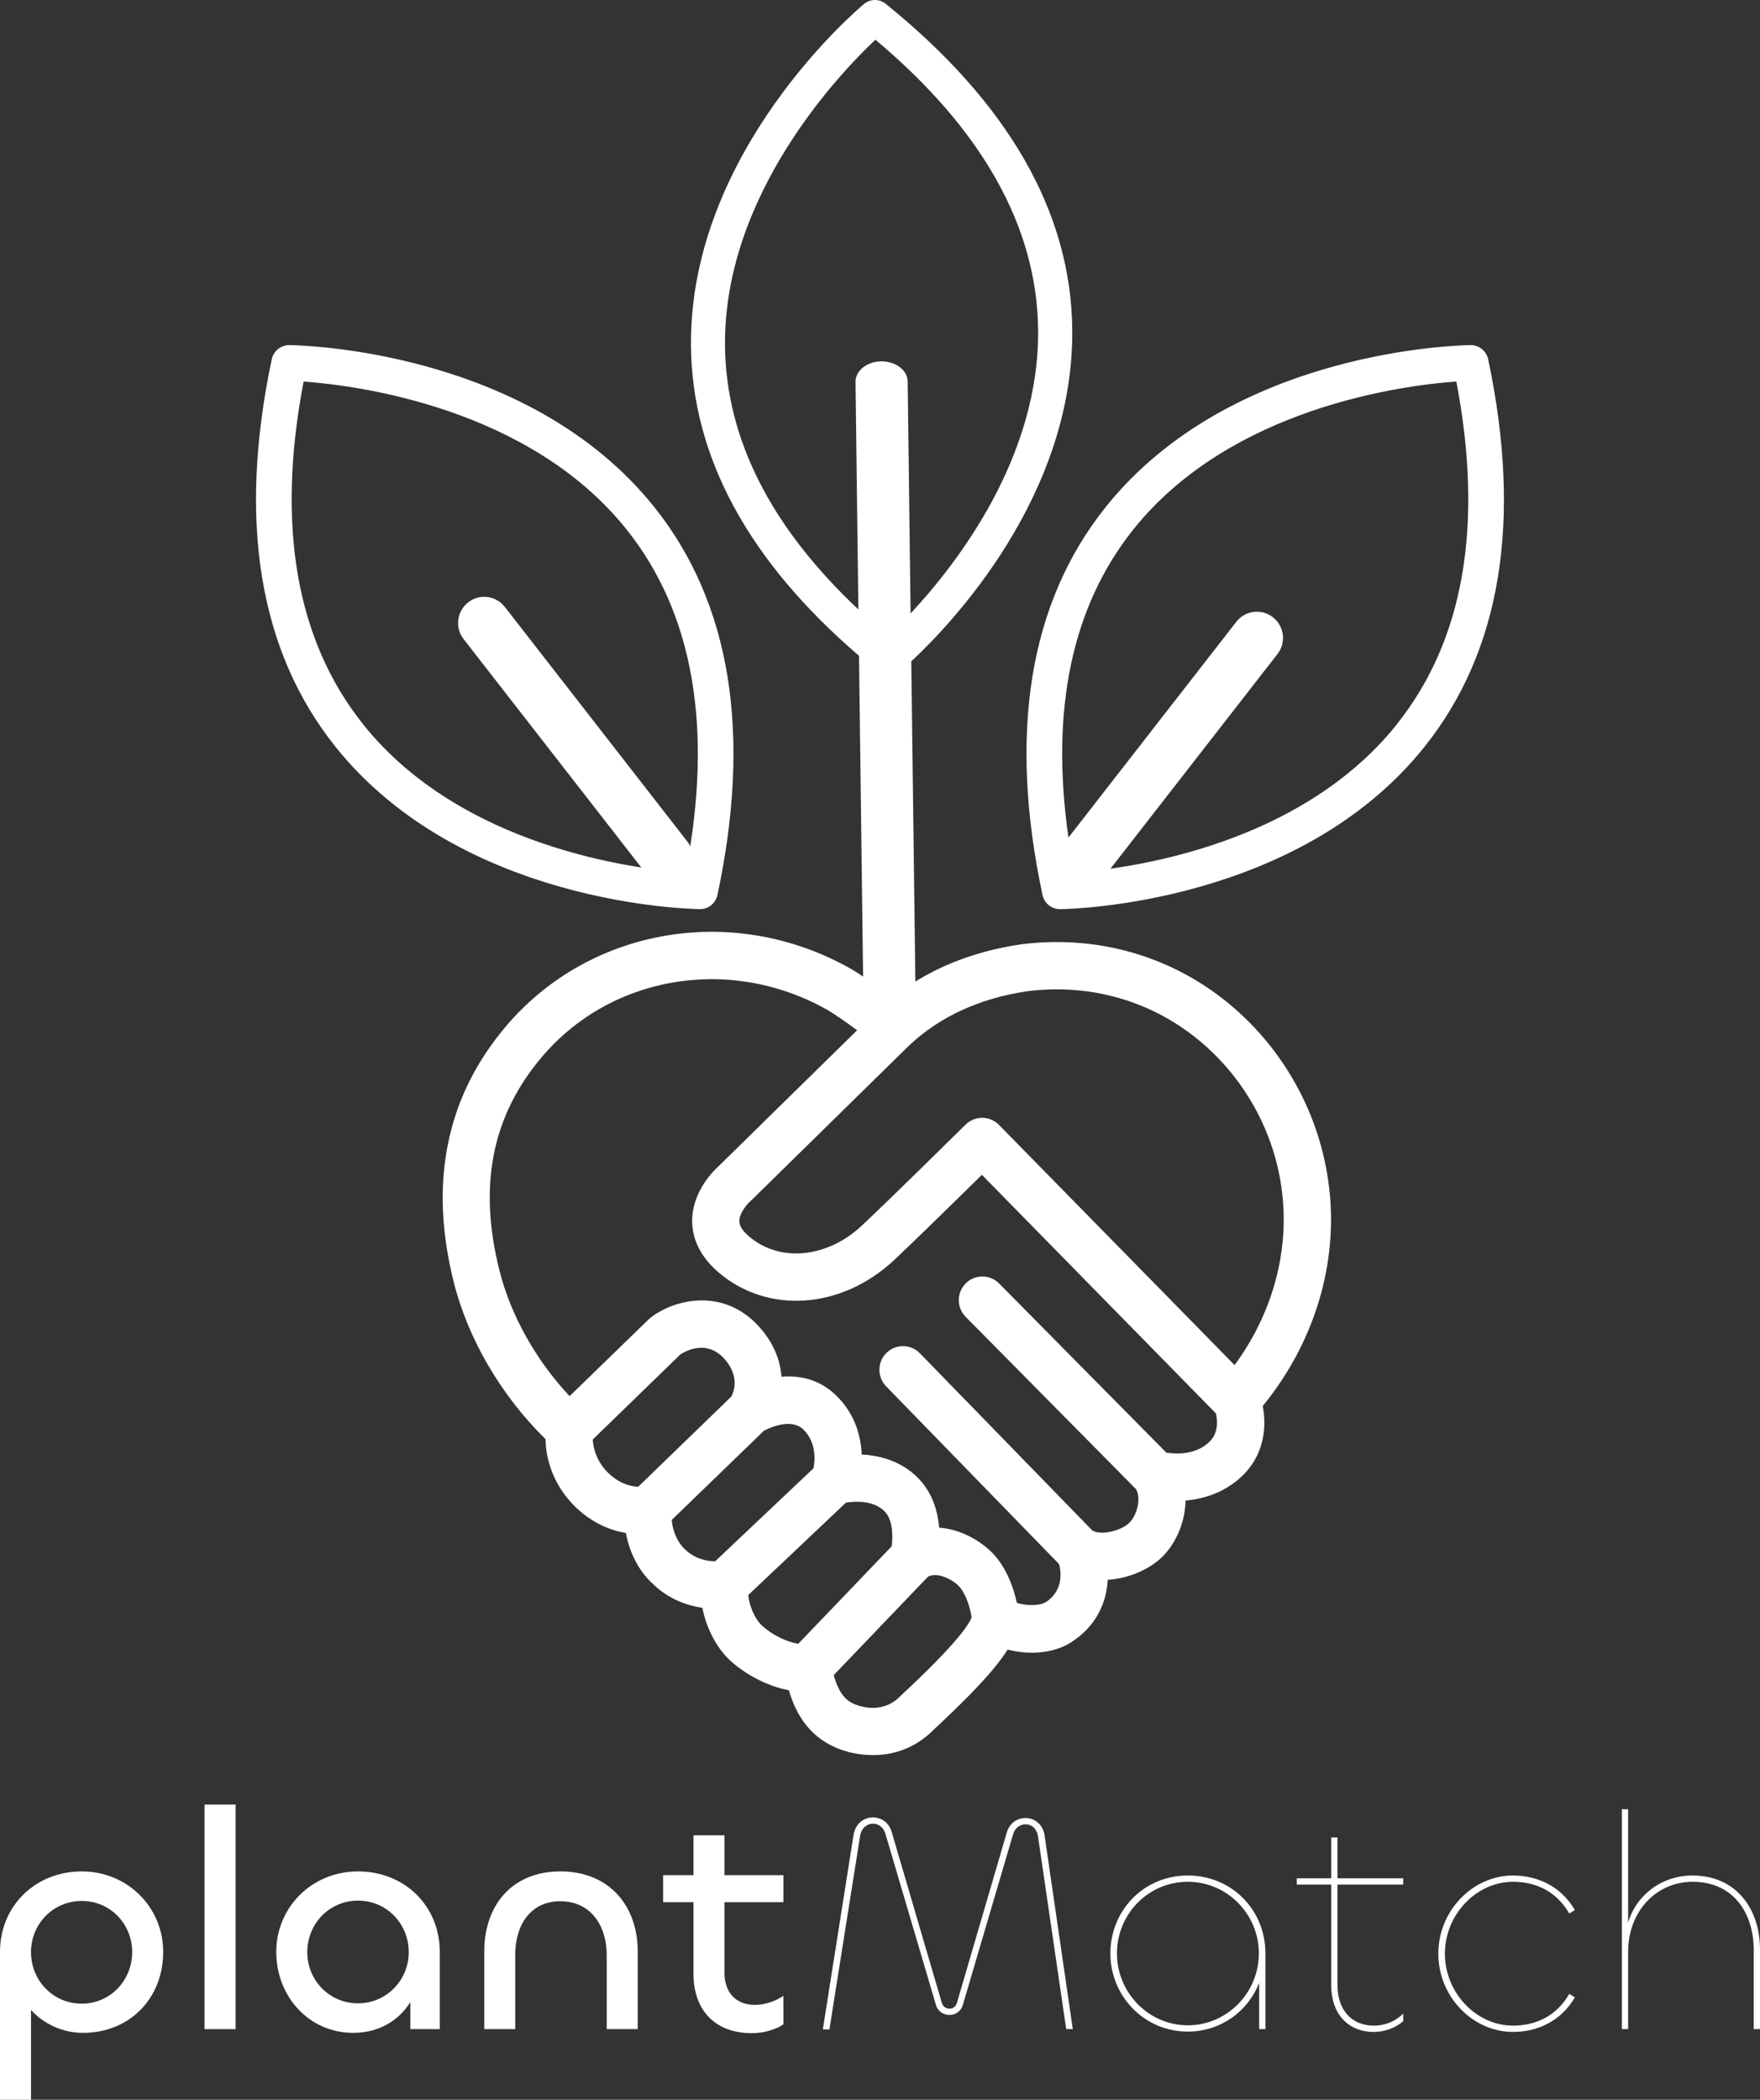 <svg width="109" height="130" viewBox="0 0 109 130" fill="none" xmlns="http://www.w3.org/2000/svg">
<rect x="0" y="0" width="109" height="130" fill="#333333" stroke="none"/>
<g clip-path="url(#clip0_9_147)">
<path d="M82.311 73.507C81.787 68.97 79.417 64.737 75.803 61.892C72.266 59.108 67.82 57.889 63.252 58.463C60.145 58.917 57.465 60.025 55.27 61.762C54.426 61.13 53.284 60.31 52.583 59.918C45.24 55.831 36.188 57.497 31.06 63.872C27.585 68.16 26.589 73.381 28.105 79.393C28.991 82.913 31.044 86.413 33.782 89.096C33.818 90.707 34.507 92.24 35.732 93.387C36.608 94.207 37.672 94.732 38.765 94.91C38.978 96.113 39.566 97.267 40.401 98.031C41.235 98.858 42.331 99.38 43.501 99.542C43.734 100.773 44.364 102.018 45.231 102.815C46.097 103.609 47.449 104.384 48.855 104.646C49.298 106.15 50.168 107.683 52.201 108.364C52.525 108.474 53.213 108.662 54.067 108.662C55.101 108.662 56.385 108.383 57.559 107.343C57.581 107.32 57.607 107.301 57.63 107.278C57.723 107.181 57.898 107.022 58.121 106.811C60.096 104.957 61.584 103.428 62.405 102.128C63.815 102.498 65.476 102.368 66.601 101.496C67.946 100.53 68.535 99.163 68.603 97.811C69.899 97.727 71.189 97.169 71.991 96.379C72.838 95.543 73.401 94.22 73.423 92.901C74.868 92.781 76.168 92.198 77.102 91.206C78.344 89.89 78.434 88.215 78.202 87.051C81.389 83.156 82.883 78.265 82.314 73.507H82.311ZM36.712 89.122L42.14 83.853C42.408 83.674 43.811 82.858 44.933 84.209C45.8 85.252 45.454 86.16 45.292 86.465L39.528 92.046C38.913 92.033 38.267 91.751 37.727 91.248C37.109 90.671 36.757 89.916 36.712 89.126V89.122ZM41.606 94.1L47.316 88.575C47.701 88.377 49.023 87.781 49.764 88.513C50.562 89.304 50.481 90.389 50.381 90.905L44.293 96.661C43.698 96.661 42.98 96.473 42.411 95.912C41.959 95.497 41.652 94.778 41.603 94.103L41.606 94.1ZM46.34 98.754L52.392 93.031C52.971 92.943 54.193 92.865 54.856 93.653C55.308 94.191 55.295 95.16 55.224 95.734L49.437 101.772C48.703 101.648 47.811 101.214 47.206 100.657C46.721 100.209 46.401 99.386 46.34 98.754ZM56.12 104.669C55.887 104.886 55.703 105.061 55.59 105.175C54.655 105.978 53.559 105.732 53.129 105.586C52.583 105.401 52.023 105.097 51.632 103.713L57.481 97.607C58.098 97.296 59.101 97.847 59.45 98.275C59.899 98.826 60.103 99.675 60.174 100.132C60.006 100.592 59.224 101.759 56.126 104.666L56.12 104.669ZM74.978 89.187C74.16 90.056 72.958 90.046 72.237 89.939L61.878 79.464C61.309 78.891 60.384 78.884 59.812 79.454C59.24 80.025 59.236 80.952 59.802 81.525L70.358 92.198C70.665 92.72 70.465 93.763 69.935 94.285C69.443 94.771 68.179 95.089 67.646 94.752L56.97 83.784C56.407 83.204 55.483 83.195 54.904 83.758C54.325 84.322 54.316 85.249 54.878 85.829L65.59 96.836C65.79 97.578 65.706 98.524 64.849 99.14C64.484 99.422 63.617 99.441 62.974 99.237C62.812 98.472 62.46 97.348 61.706 96.421C60.992 95.546 59.624 94.68 58.163 94.58C58.089 93.669 57.814 92.629 57.087 91.76C56.062 90.545 54.629 90.114 53.365 90.052C53.32 88.876 52.932 87.531 51.82 86.429C50.788 85.405 49.544 85.139 48.399 85.236C48.331 84.319 47.995 83.314 47.18 82.332C44.94 79.636 41.778 80.43 40.313 81.564C40.271 81.597 40.229 81.632 40.187 81.671L35.276 86.439C33.191 84.212 31.636 81.448 30.937 78.677C29.641 73.54 30.423 69.304 33.33 65.716C37.565 60.447 45.066 59.089 51.16 62.479C51.642 62.748 52.415 63.292 53.084 63.785L44.555 72.153C44.232 72.438 42.88 73.741 42.867 75.562C42.861 76.382 43.133 77.597 44.468 78.748C47.513 81.38 52.098 81.075 55.367 78.022C56.566 76.901 59.301 74.22 60.811 72.736L75.305 87.508C75.389 87.858 75.479 88.652 74.975 89.184L74.978 89.187ZM76.462 84.517L61.868 69.644C61.597 69.365 61.225 69.21 60.837 69.207H60.824C60.439 69.207 60.074 69.359 59.799 69.628C59.751 69.677 55.008 74.357 53.368 75.886C51.212 77.902 48.267 78.174 46.372 76.534C45.984 76.201 45.787 75.883 45.787 75.595C45.787 75.118 46.259 74.551 46.482 74.357C46.511 74.331 46.54 74.308 46.566 74.282L56.324 64.708C58.234 62.923 60.708 61.795 63.64 61.367C67.394 60.894 71.073 61.898 73.992 64.196C76.999 66.562 78.971 70.079 79.404 73.851C79.847 77.552 78.78 81.363 76.459 84.517H76.462Z" fill="white"/>
<path d="M66.407 20.421C66.343 13.161 62.457 6.372 54.849 0.233C54.458 -0.081 53.899 -0.078 53.514 0.243C53.071 0.613 42.69 9.402 42.793 21.406C42.854 28.277 46.353 34.727 53.2 40.602L53.456 60.68C53.465 61.373 54.186 61.931 55.072 61.931H55.088C55.981 61.924 56.699 61.354 56.689 60.654L56.437 40.946C58.849 38.7 66.498 30.753 66.407 20.418V20.421ZM56.217 23.623C56.207 22.926 55.486 22.375 54.584 22.372C53.692 22.379 52.974 22.949 52.984 23.649L53.161 37.734C47.733 32.633 44.956 27.152 44.901 21.403C44.814 12.059 51.998 4.547 54.215 2.457C60.843 8.018 64.231 14.059 64.293 20.431C64.367 28.29 59.317 34.846 56.395 37.98L56.214 23.626L56.217 23.623Z" fill="white"/>
<path d="M92.165 22.242C92.055 21.73 91.603 21.361 91.076 21.367C90.475 21.374 76.288 21.617 68.47 31.401C63.743 37.316 62.428 45.396 64.565 55.413C64.62 55.666 64.755 55.883 64.946 56.039C65.14 56.198 65.389 56.292 65.654 56.288C66.252 56.282 80.41 56.013 88.228 46.229C92.954 40.314 94.28 32.244 92.165 22.246V22.242ZM86.517 44.835C81.48 51.148 73.252 53.151 68.774 53.783L79.117 40.492C79.666 39.786 79.54 38.768 78.835 38.217C78.131 37.666 77.115 37.792 76.566 38.499L66.171 51.855C65.04 43.96 66.378 37.556 70.18 32.792C76.262 25.172 87.022 23.847 90.193 23.62C91.897 32.503 90.659 39.636 86.514 44.832L86.517 44.835Z" fill="white"/>
<path d="M43.343 56.285C42.745 56.279 28.587 56.01 20.769 46.225C16.043 40.311 14.717 32.241 16.831 22.242C16.941 21.73 17.394 21.361 17.921 21.367C18.522 21.374 32.709 21.617 40.527 31.401C45.253 37.316 46.569 45.396 44.432 55.413C44.377 55.666 44.241 55.883 44.051 56.039C43.86 56.194 43.608 56.292 43.343 56.288V56.285ZM22.48 44.835C28.561 52.454 39.295 53.796 42.463 54.029C44.187 45.13 42.958 37.987 38.816 32.795C32.735 25.175 21.975 23.85 18.804 23.623C17.1 32.507 18.338 39.64 22.483 44.835H22.48Z" fill="white"/>
<path d="M41.299 54.723C40.818 54.723 40.342 54.509 40.022 54.101L28.713 39.569C28.163 38.862 28.289 37.844 28.994 37.293C29.699 36.742 30.714 36.869 31.264 37.575L42.573 52.108C43.123 52.814 42.997 53.832 42.292 54.383C41.998 54.613 41.645 54.726 41.299 54.726V54.723Z" fill="white"/>
<path d="M0 130V120.841C0 118.002 2.192 115.863 5.063 115.863C7.934 115.863 10.107 118.119 10.107 120.841C10.107 123.719 8.031 125.858 5.141 125.858C3.86 125.858 2.696 125.294 1.92 124.439V130H0ZM8.186 120.861C8.186 119.111 6.828 117.691 5.063 117.691C3.298 117.691 1.92 119.111 1.92 120.861C1.92 122.611 3.278 124.05 5.063 124.05C6.848 124.05 8.186 122.591 8.186 120.861Z" fill="white"/>
<path d="M14.588 111.724V125.628H12.667V111.724H14.588Z" fill="white"/>
<path d="M17.109 120.841C17.109 118.119 19.282 115.863 22.172 115.863C25.063 115.863 27.235 118.002 27.235 120.841V125.625H25.412V123.952C24.694 125.119 23.433 125.858 21.881 125.858C19.127 125.858 17.109 123.602 17.109 120.841ZM25.315 120.861C25.315 119.111 23.957 117.672 22.172 117.672C20.388 117.672 19.03 119.111 19.03 120.861C19.03 122.611 20.407 124.03 22.172 124.03C23.938 124.03 25.315 122.591 25.315 120.861Z" fill="white"/>
<path d="M31.91 121.016V125.625H29.99V120.822C29.99 118.041 31.639 115.863 34.704 115.863C37.769 115.863 39.495 118.041 39.495 120.802V125.625H37.575V121.036C37.575 119.247 36.605 117.71 34.704 117.71C32.803 117.71 31.91 119.247 31.91 121.016Z" fill="white"/>
<path d="M42.948 122.202V117.769H41.067V116.096H42.948V113.627H44.869V116.096H48.516V117.769H44.869V122.144C44.869 123.388 45.606 124.127 46.75 124.127C47.371 124.127 48.05 123.894 48.516 123.564V125.333C48.031 125.664 47.274 125.878 46.576 125.878C44.209 125.878 42.948 124.38 42.948 122.202Z" fill="white"/>
<path d="M50.96 125.644L52.861 113.607C52.977 112.888 53.52 112.518 54.063 112.518C54.548 112.518 55.053 112.81 55.227 113.432L58.331 124.011C58.409 124.244 58.603 124.361 58.797 124.361C58.991 124.361 59.204 124.244 59.262 124.011L62.347 113.471C62.521 112.849 63.026 112.557 63.511 112.557C64.054 112.557 64.597 112.927 64.694 113.646L66.44 125.625H66.032L64.287 113.705C64.209 113.199 63.879 112.946 63.511 112.946C63.181 112.946 62.851 113.16 62.735 113.588L59.631 124.127C59.514 124.536 59.165 124.75 58.797 124.75C58.448 124.75 58.079 124.536 57.963 124.127L54.84 113.549C54.723 113.121 54.393 112.907 54.063 112.907C53.695 112.907 53.346 113.18 53.268 113.666L51.367 125.644H50.96Z" fill="white"/>
<path d="M68.768 120.938C68.768 118.294 70.824 116.116 73.559 116.116C76.294 116.116 78.37 118.255 78.37 120.938V125.625H77.982V122.766C77.284 124.536 75.596 125.78 73.559 125.78C70.882 125.78 68.768 123.602 68.768 120.938ZM77.963 120.938C77.963 118.508 76.003 116.505 73.559 116.505C71.115 116.505 69.175 118.508 69.175 120.938C69.175 123.369 71.134 125.391 73.559 125.391C75.984 125.391 77.963 123.389 77.963 120.938Z" fill="white"/>
<path d="M82.444 122.902V116.68H80.31V116.291H82.444V113.763H82.832V116.291H86.905V116.68H82.832V122.902C82.832 124.458 83.724 125.411 85.082 125.411C85.819 125.411 86.44 125.119 86.905 124.672V125.139C86.42 125.547 85.78 125.8 85.082 125.8C83.491 125.8 82.444 124.691 82.444 122.902Z" fill="white"/>
<path d="M89.078 120.958C89.078 118.274 91.231 116.116 93.695 116.116C95.246 116.116 96.682 116.796 97.535 118.255L97.186 118.469C96.391 117.088 95.111 116.505 93.695 116.505C91.444 116.505 89.485 118.527 89.485 120.958C89.485 123.389 91.444 125.411 93.695 125.411C95.111 125.411 96.391 124.827 97.186 123.447L97.535 123.661C96.682 125.119 95.246 125.8 93.695 125.8C91.231 125.8 89.078 123.641 89.078 120.958Z" fill="white"/>
<path d="M100.445 125.625V112.013H100.833V119.033C101.338 117.322 102.909 116.116 104.829 116.116C107.39 116.116 109 118.022 109 120.724V125.625H108.612V120.724C108.612 118.449 107.351 116.505 104.829 116.505C102.56 116.505 100.833 118.352 100.833 120.841V125.625H100.445Z" fill="white"/>
</g>
<defs>
<clipPath id="clip0_9_147">
<rect width="109" height="130" fill="white"/>
</clipPath>
</defs>
</svg>
